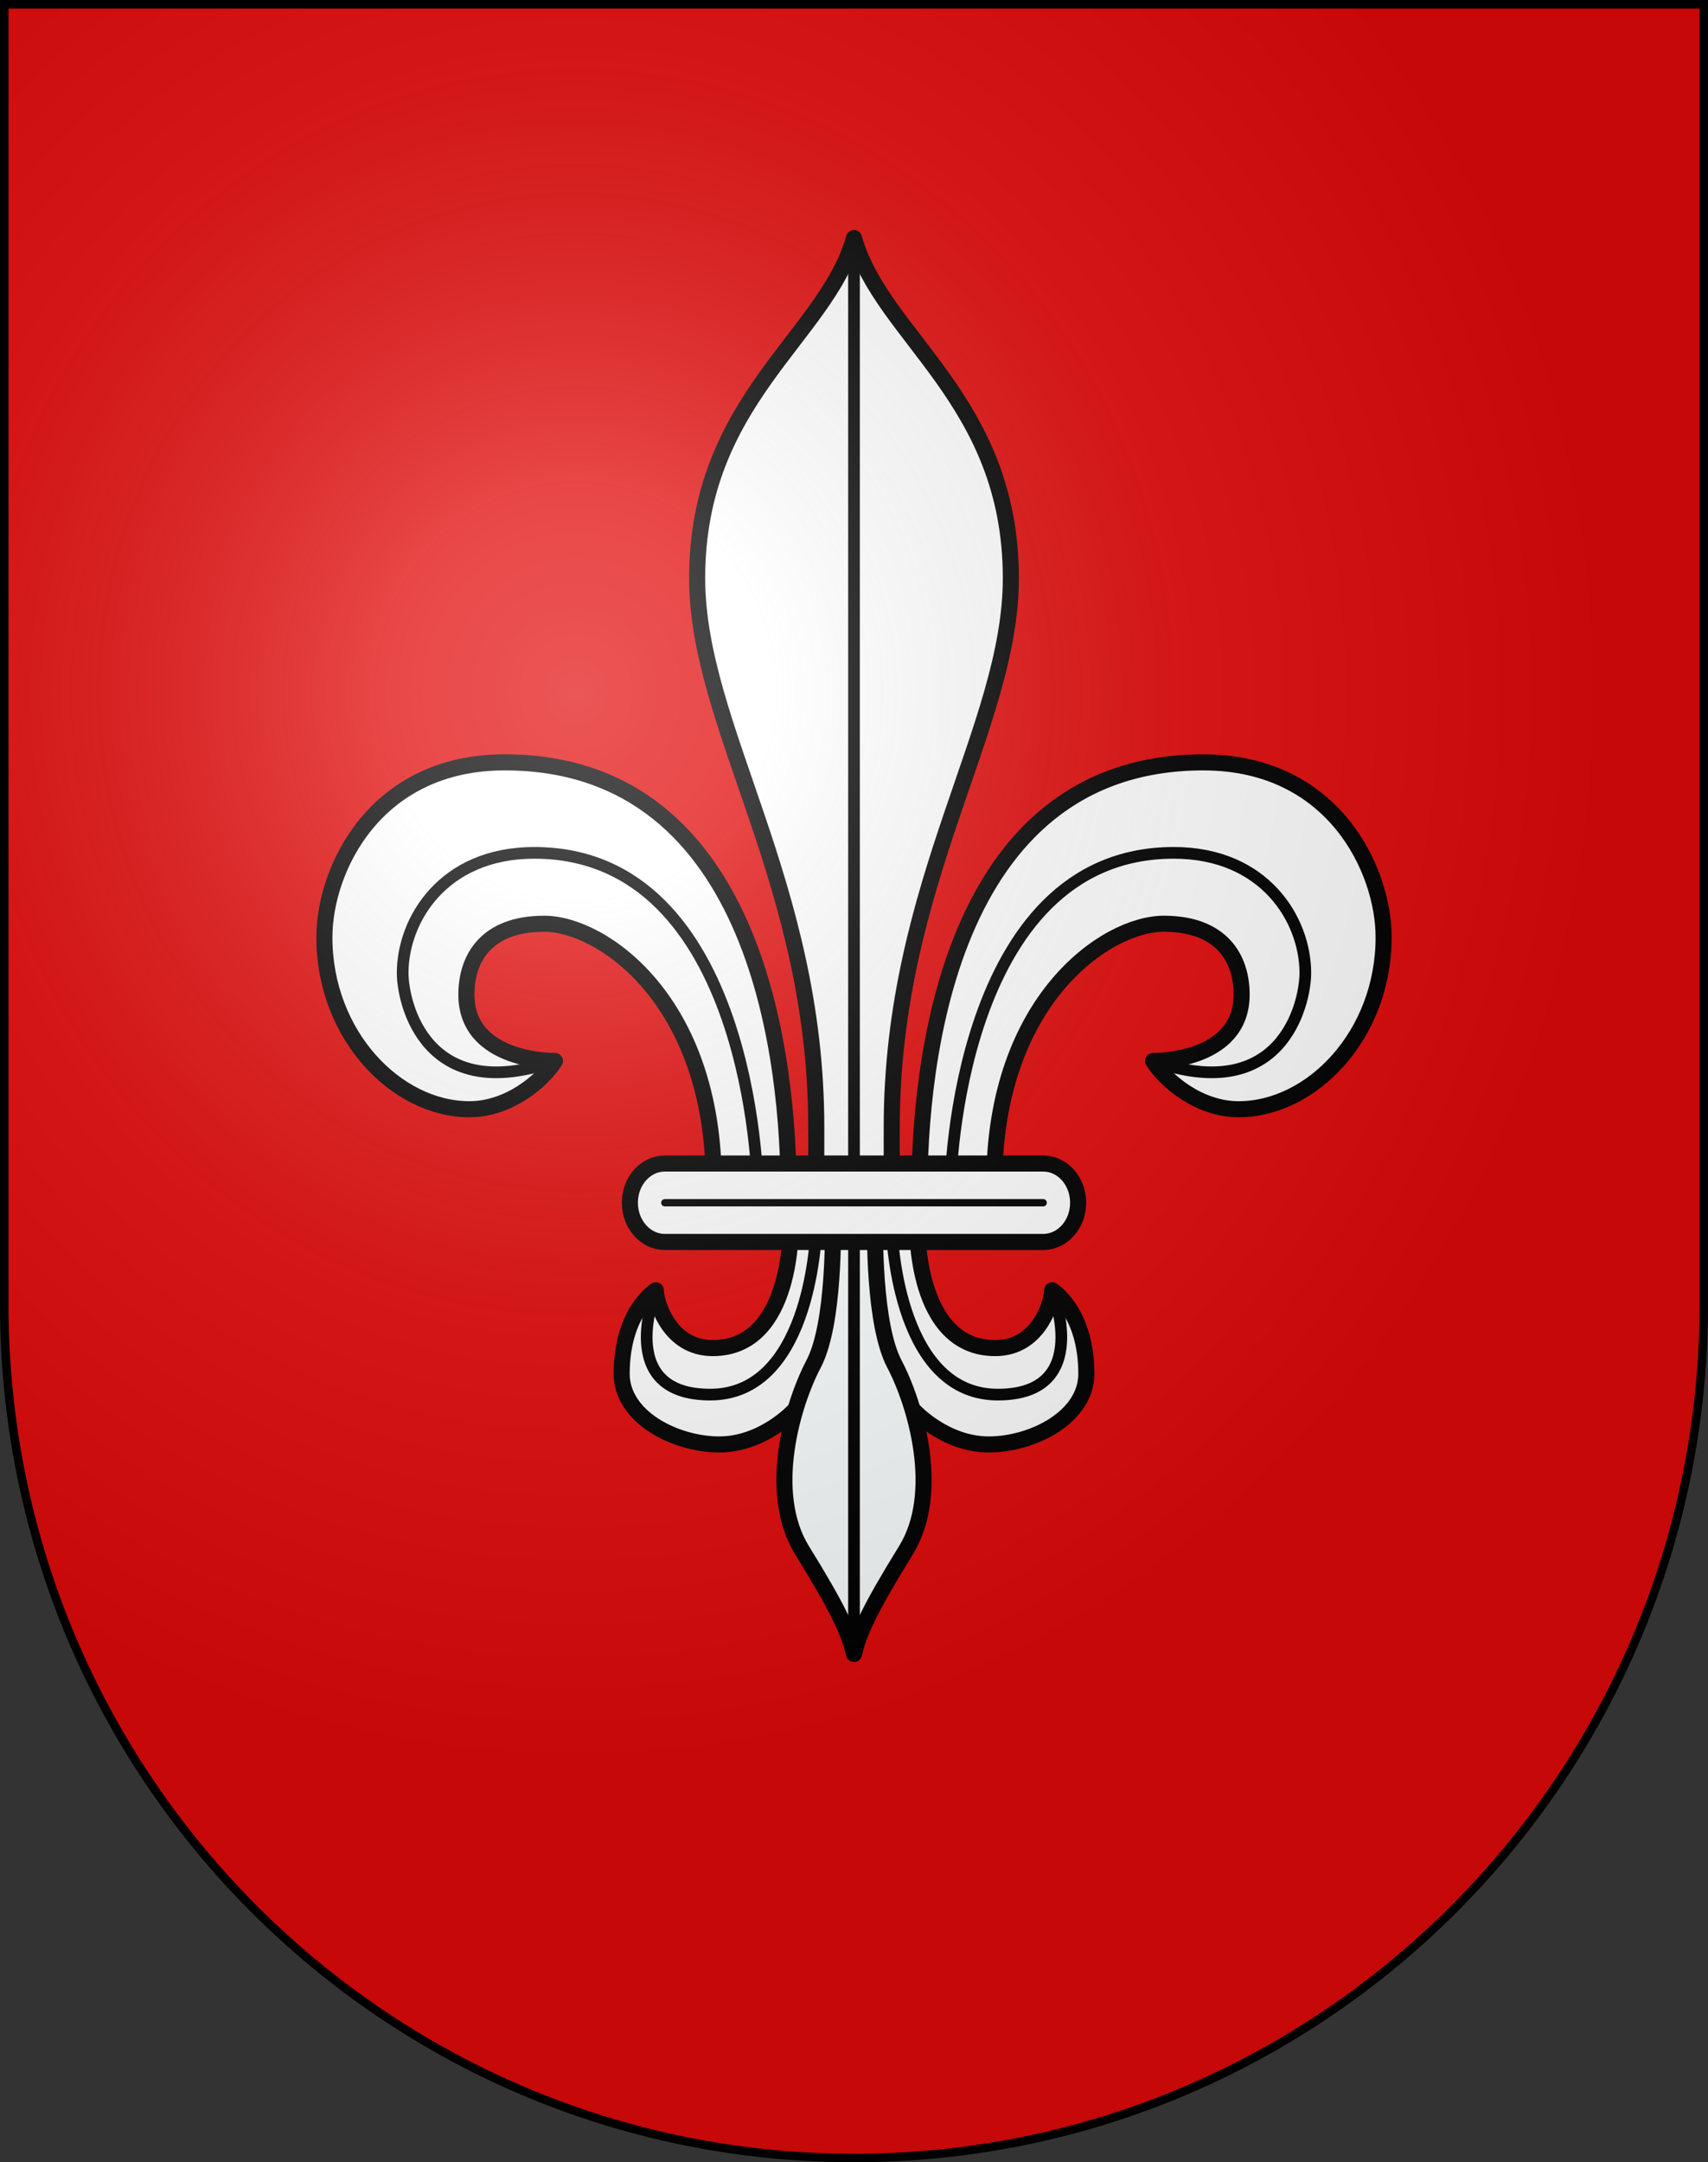 <?xml version="1.0" encoding="UTF-8"?>
<svg version="1.0" viewBox="0 0 603 763" xmlns="http://www.w3.org/2000/svg" xmlns:cc="http://creativecommons.org/ns#" xmlns:dc="http://purl.org/dc/elements/1.1/" xmlns:rdf="http://www.w3.org/1999/02/22-rdf-syntax-ns#" xmlns:xlink="http://www.w3.org/1999/xlink">
<rect x="0" y="0" width="603" height="763" fill="#333333" stroke="none"/>
<defs>
<radialGradient id="a" cx="858.04" cy="579.93" r="300" gradientTransform="matrix(1.215 1.5316e-24 1.4647e-23 1.267 -839.19 -490.49)" gradientUnits="userSpaceOnUse">
<stop stop-color="#fff" stop-opacity=".314" offset="0"/>
<stop stop-color="#fff" stop-opacity=".251" offset=".19"/>
<stop stop-color="#6b6b6b" stop-opacity=".125" offset=".6"/>
<stop stop-opacity=".125" offset="1"/>
</radialGradient>
</defs>
<desc>Coat of Arms of Canton of Freiburg (Fribourg)</desc>
<g>
<path d="m1.5 1.5v458.87c0 166.31 134.31 301.13 300 301.13 165.69 0 300-134.82 300-301.13v-458.87h-600z" fill="#e20909"/>
<g transform="translate(32.81 16)" stroke="#000" stroke-linecap="round" stroke-linejoin="round">
<path d="m338.66 439.31c0 3.966-4.592 20.4-20.089 20.4-28.698 0-27.55-43.634-27.55-43.634l-22.331-1.424-22.331 1.424s1.149 43.634-27.552 43.634c-15.497 0-20.086-16.434-20.086-20.4 0 0-12.055 7.364-12.055 29.466 0 15.299 18.942 24.934 34.439 24.934s26.402-11.901 26.402-11.901l21.181-14.456 21.183 14.456s10.906 11.901 26.402 11.901c15.495 0 34.439-9.635 34.439-24.934 0.001-22.101-12.052-29.466-12.052-29.466z" fill="#fff" stroke-width="5.673"/>
<path d="m282.98 465.37c-7.459-14.164-6.887-47.036-6.887-52.7l-7.406-0.292-7.406 0.292c0 5.665 0.576 38.536-6.887 52.7-7.459 14.164-16.645 45.333-4.019 65.731 12.63 20.401 16.536 28.891 18.313 36.547 1.778-7.656 5.685-16.146 18.312-36.547 12.627-20.4 3.443-51.567-4.02-65.731z" fill="#fcffff" stroke-width="5.673"/>
<path d="m145.32 253.02c-45.818 0-63.608 37.818-63.608 61.731 0 34.454 25.337 60.67 51.21 60.67 14.017 0 25.874-10.114 30.187-17.028 0 0-31.266 0.529-31.266-23.418 0-12.772 7.006-25.012 27.491-25.012 20.484 0 59.834 27.142 59.834 91.533l26.415 2.661c0-42.042-9.162-151.14-100.26-151.14zm246.74 0c-91.101 0-100.26 109.1-100.26 151.14l26.417-2.661c0-64.391 39.351-91.533 59.835-91.533 20.484 0 27.487 12.241 27.487 25.012 0 23.947-31.264 23.418-31.264 23.418 4.313 6.915 16.171 17.028 30.187 17.028 25.875 0 51.21-26.216 51.21-60.67 0.001-23.911-17.789-61.729-63.607-61.729z" fill="#fff" stroke-width="5.673"/>
<path d="m268.69 67.999c-9.812 34.9-55.375 57.045-55.375 120.02 0 52.595 42.057 107.27 42.057 193.77v22.835l13.318-1.68 13.319 1.68v-22.835c0-86.508 42.055-141.18 42.055-193.77 0-62.976-45.56-85.122-55.375-120.02z" fill="#fff" stroke-width="5.673"/>
<line x1="268.69" x2="268.69" y1="67.999" y2="567.65" fill="#fff" stroke-width="4.126"/>
<path d="m234.62 401.67s-2.111-116.72-78.822-116.72c-32.196 0-46.449 23.71-46.449 42.38 0 10.754 8.202 47.036 53.766 31.07" fill="none" stroke-width="4.126"/>
<path d="m302.76 401.67s2.114-116.72 78.822-116.72c32.194 0 46.449 23.71 46.449 42.38 0 10.754-8.203 47.036-53.766 31.07" fill="none" stroke-width="4.126"/>
<path d="m255.44 415.02c0 9.165-3.482 61.103-37.524 61.103-34.038 0-19.196-36.815-19.196-36.815" fill="none" stroke-width="4.126"/>
<path d="m281.94 415.02c0 9.165 3.482 61.103 37.522 61.103s19.198-36.815 19.198-36.815" fill="none" stroke-width="4.126"/>
<path d="m335.49 394.58h-133.6c-6.809 0-12.329 6.19-12.329 13.834s5.519 13.838 12.329 13.838h133.6c6.812 0 12.333-6.195 12.333-13.838s-5.519-13.834-12.333-13.834z" fill="#fff" stroke-width="5.673"/>
<line x1="201.89" x2="335.49" y1="408.42" y2="408.42" fill="#fff" stroke-width="2.566"/>
</g>
</g>
<g>
<path d="m1.5 1.5v458.87c0 166.31 134.31 301.13 300 301.13 165.69 0 300-134.82 300-301.13v-458.87h-600z" fill="url(#a)"/>
<path d="m1.5 1.5v458.87c0 166.31 134.31 301.13 300 301.13 165.69 0 300-134.82 300-301.13v-458.87h-600z" fill="none" stroke="#000" stroke-width="3"/>
</g>
</svg>
